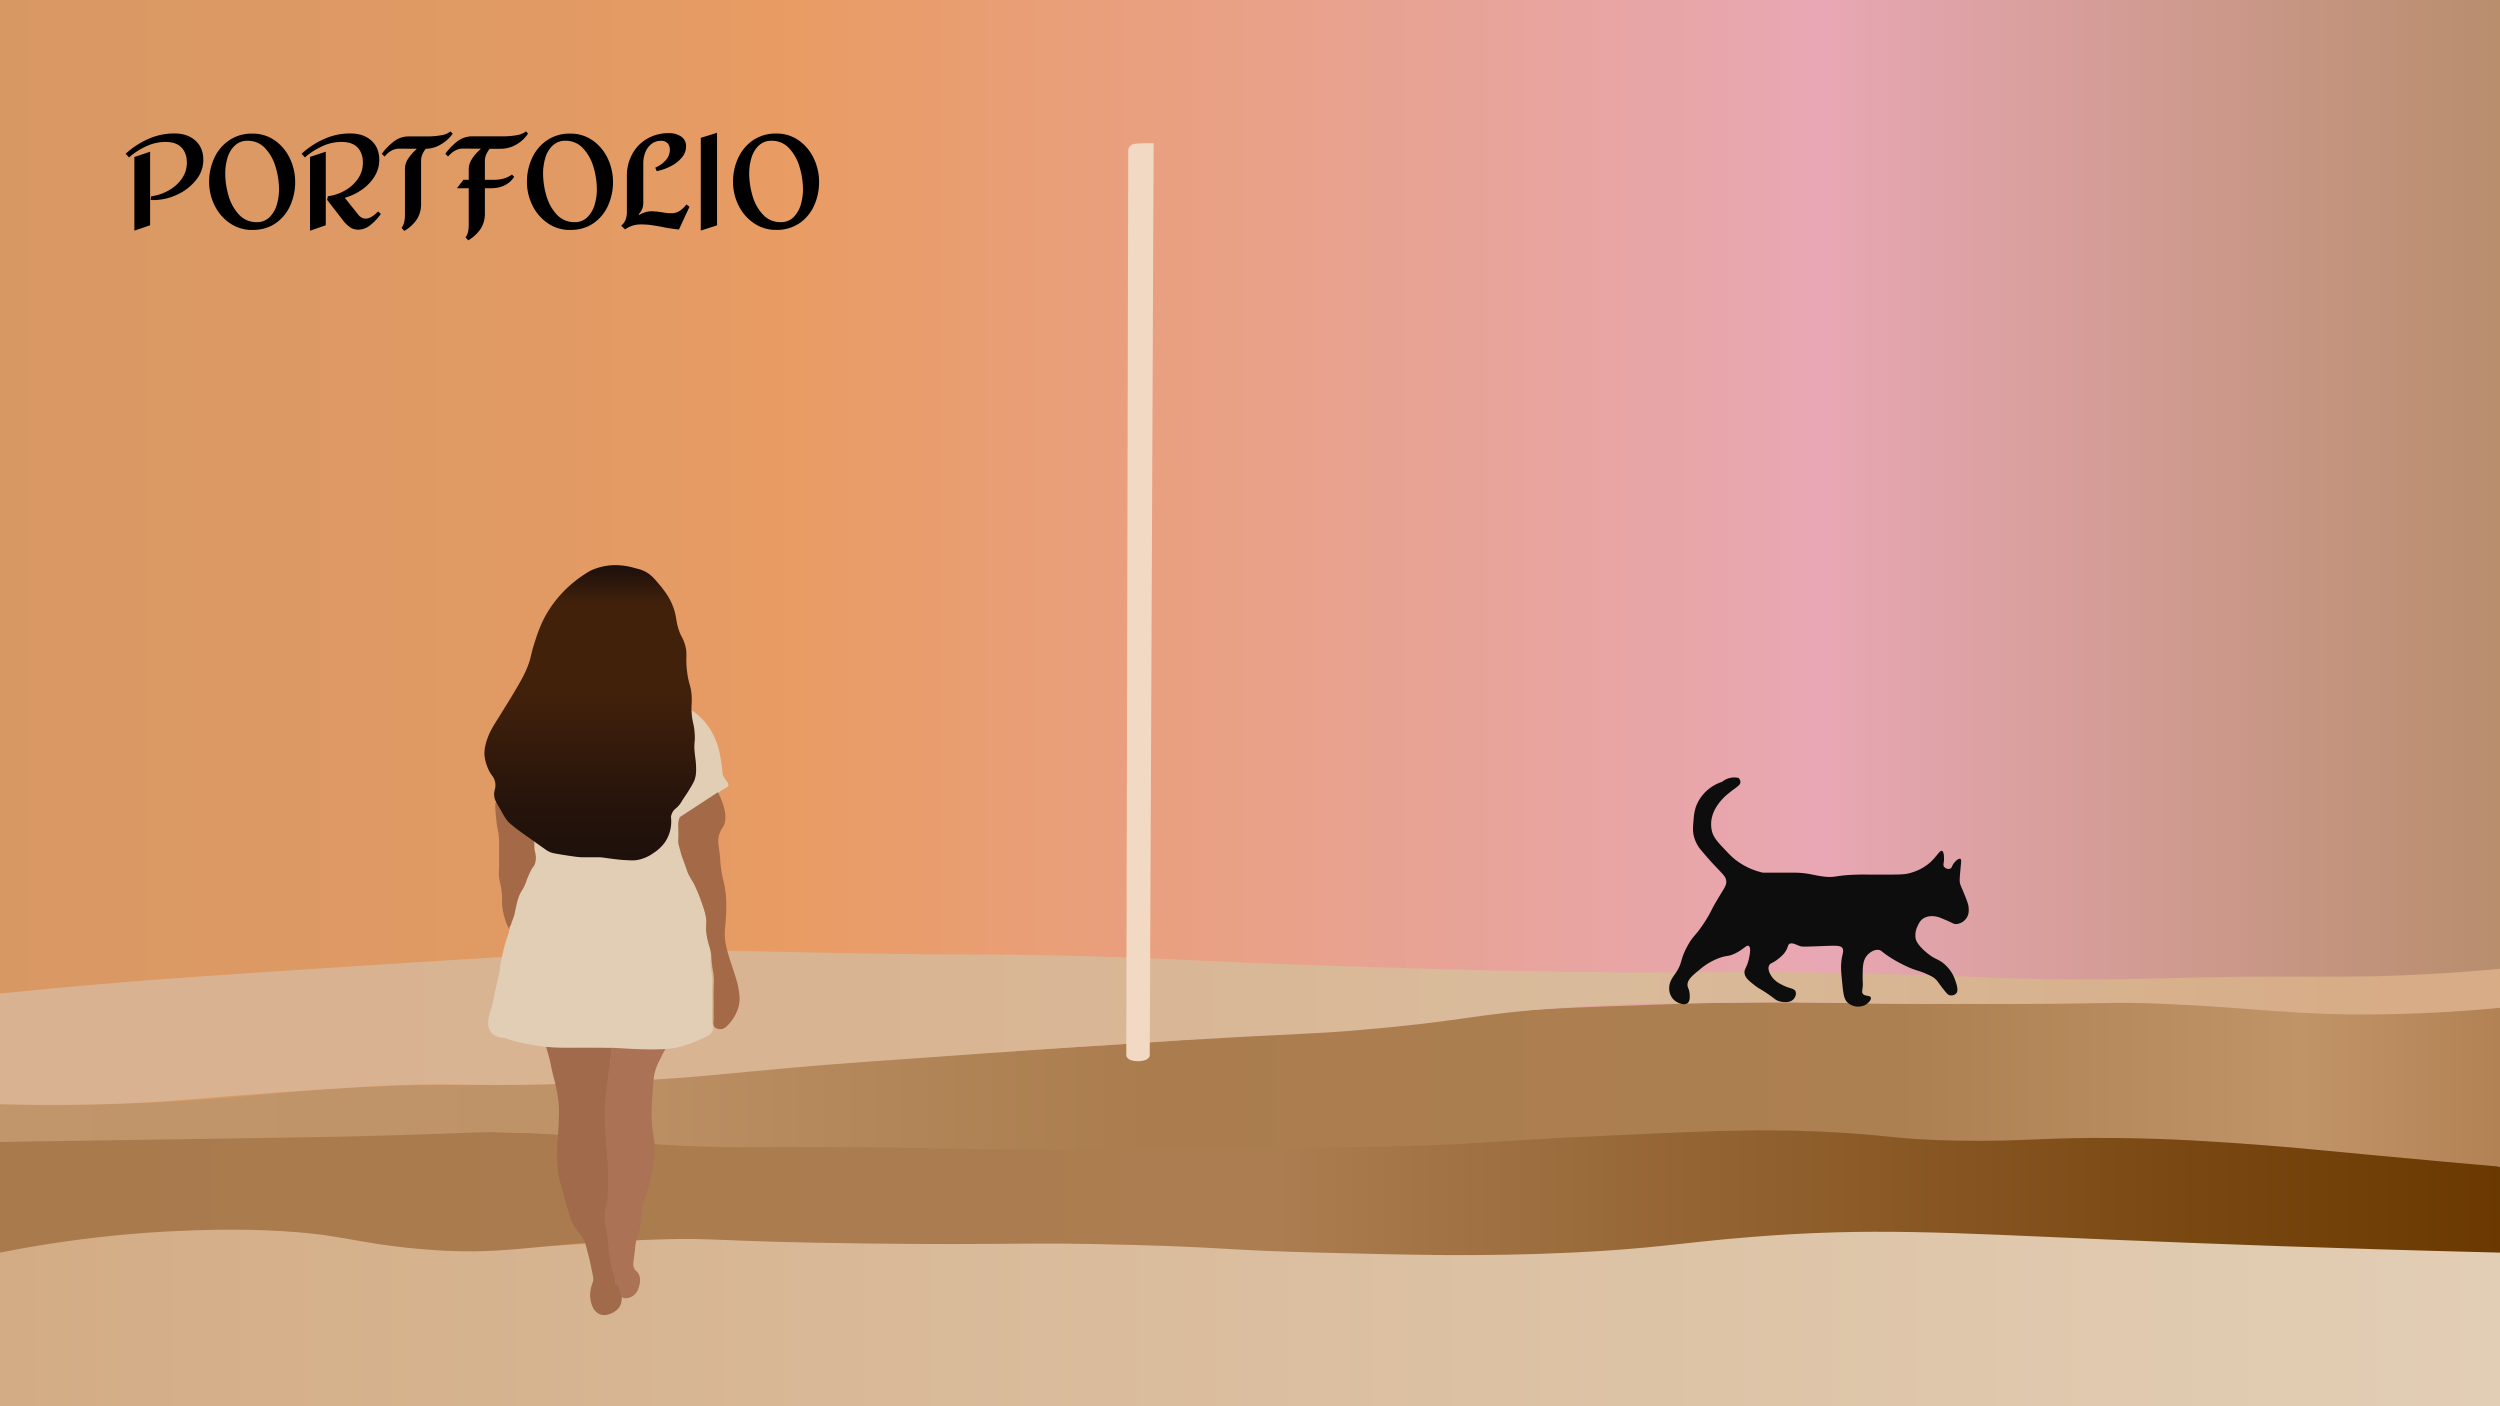 <svg xmlns="http://www.w3.org/2000/svg" xmlns:xlink="http://www.w3.org/1999/xlink" viewBox="0 0 1920 1080"><defs><style>.cls-1{fill:url(#linear-gradient);}.cls-2{fill:url(#linear-gradient-2);}.cls-3{fill:url(#linear-gradient-3);}.cls-4{fill:url(#linear-gradient-4);}.cls-5{fill:url(#linear-gradient-5);}.cls-6{fill:#0e0d0e;}.cls-7{fill:url(#linear-gradient-6);}.cls-8{fill:#a06a4b;}.cls-9{fill:#ab7255;}.cls-10{fill:#e2ceb5;}.cls-11{fill:#a46946;}.cls-12{fill:url(#linear-gradient-7);}</style><linearGradient id="linear-gradient" y1="540" x2="1920" y2="540" gradientUnits="userSpaceOnUse"><stop offset="0" stop-color="#d89864"/><stop offset="0.21" stop-color="#e19a64"/><stop offset="0.32" stop-color="#e99c64"/><stop offset="0.73" stop-color="#e8a7b4"/><stop offset="1" stop-color="#b88e6d"/></linearGradient><linearGradient id="linear-gradient-2" y1="1009.85" x2="1920" y2="1009.85" gradientUnits="userSpaceOnUse"><stop offset="0" stop-color="#d3ac85"/><stop offset="0.44" stop-color="#dabc9c"/><stop offset="1" stop-color="#e2ceb5"/></linearGradient><linearGradient id="linear-gradient-3" y1="914.45" x2="1920" y2="914.45" gradientUnits="userSpaceOnUse"><stop offset="0" stop-color="#a97a4c"/><stop offset="0.51" stop-color="#ab7d50"/><stop offset="0.83" stop-color="#7f4e19"/><stop offset="1" stop-color="#6a3800"/></linearGradient><linearGradient id="linear-gradient-4" y1="832.43" x2="1920" y2="832.43" gradientUnits="userSpaceOnUse"><stop offset="0" stop-color="#c1966a"/><stop offset="0.22" stop-color="#be9367"/><stop offset="0.46" stop-color="#aa7c4e"/><stop offset="0.76" stop-color="#ad8052"/><stop offset="0.92" stop-color="#c19468"/><stop offset="1" stop-color="#b28254"/></linearGradient><linearGradient id="linear-gradient-5" y1="788.98" x2="1920" y2="788.98" gradientUnits="userSpaceOnUse"><stop offset="0" stop-color="#d9b391"/><stop offset="0.34" stop-color="#d9b492"/><stop offset="0.63" stop-color="#d9bb9b"/><stop offset="0.96" stop-color="#d7ac86"/></linearGradient><linearGradient id="linear-gradient-6" x1="865" y1="462.46" x2="886" y2="462.46" gradientUnits="userSpaceOnUse"><stop offset="0.19" stop-color="#f2d9c4"/><stop offset="0.84" stop-color="#f2d9c4"/></linearGradient><linearGradient id="linear-gradient-7" x1="453.19" y1="660.78" x2="453.19" y2="434" gradientUnits="userSpaceOnUse"><stop offset="0" stop-color="#1e100b"/><stop offset="0.21" stop-color="#27140b"/><stop offset="0.55" stop-color="#41200b"/><stop offset="0.57" stop-color="#42210b"/><stop offset="0.87" stop-color="#42210b"/><stop offset="0.99" stop-color="#1e100b"/></linearGradient></defs><g id="Layer_8" data-name="Layer 8"><rect class="cls-1" width="1920" height="1080"/></g><g id="Layer_7" data-name="Layer 7"><path class="cls-2" d="M1920,1080H0V953c28.59-3.41,72.4-7.7,126-9,105-2.55,150.34,8.7,251,12,90,3,77.08-5.28,214-7,54-.68,56.38,1,276,7,139.26,3.83,158.68,3.84,181.5,3.5,83.21-1.25,131.21-4.81,203-9,83.36-4.86,236.08-13.49,416-10,65,1.26,151,4.44,252.5,12.5Z"/><path class="cls-3" d="M1920,962c-125.34-3.06-227.6-6.92-300-10-126.58-5.39-183.42-9.32-275-2-55.26,4.41-72.84,8.9-138,12-69.63,3.31-126.64,1.67-194,0-73.55-1.83-70.55-4-146-6-83.45-2.2-90.32.38-202-1-124.74-1.54-110.78-4.69-163-3-98.74,3.19-113.65,13.33-182,7-50.17-4.65-57.49-11.53-113-14-10-.45-57.08-2.32-120,4-35.12,3.53-64.72,8.56-87,13V877c29.65-1.71,65-3.5,105-5,56.38-2.12,99.23-2.81,112-3,33.64-.5,101.59-1.44,186,1,101,2.92,101.5,7.92,184,9,76,1,68.93-3.07,148-2,86.12,1.16,101.57,6,178,5,12.77-.17,47.18-1.78,116-5,87.1-4.07,107.65-5.39,169-8,66.32-2.82,100.09-4.22,130-4,58.12.43,66.37,3.64,129,6,64.74,2.44,89.42-2,195,0,90.48,1.7,150.33,8.23,166,10,42.2,4.77,77.21,10.5,102,15Z"/><path class="cls-4" d="M1920,896c-9.86-.86-25.63-2.25-45-4-89.94-8.12-105-10.24-143-13-30.39-2.2-62.31-4.52-105-5-58.47-.66-71,2.88-123,2s-52.19-4.61-107-7c-50.32-2.19-93.54-.13-180,4-73.45,3.51-74.57,5.08-131,7-14.09.48-35.5,1.11-130,2-77,.72-115.54,1.09-149,1-83.26-.21-79.87-1.7-173-2-67.42-.22-76.07.55-109-1-64.55-3-67.94-7.73-122-10-37.08-1.56-37,.59-143,3-12.5.28-50.5.86-126,2L0,877V848c29.32.77,75.32,1.17,132-2,52.59-2.94,74.63-6.72,127-10,64.86-4.06,95.42-2.29,148-3,73.58-1,101.57-5.66,226-16,172.43-14.32,151.07-7.93,321-22,145.82-12.07,180.28-18.42,277-22,62.68-2.32,109.39-4,172-3,26.24.44,49.87,1.27,91,1,44.8-.3,53.49-1.54,99-2,18.06-.18,58.32-.41,108,1,59.88,1.71,71.75,4,120,5,42.38.84,76.83-.1,99-1Z"/><path class="cls-5" d="M1920,774c-20.23,2-51.58,4.41-90,5-68.3,1-93.7-4.8-167-8-48.35-2.11-33.63.59-169,0-87.47-.38-93.92-1.48-153-1-64.7.53-97.94.85-142,4-69.22,4.94-72.26,10-154,17-41.4,3.54-37.34,2-138,8-58.59,3.51-102.56,6.6-151,10-78.08,5.48-117.13,8.22-148,11-50.38,4.53-72.61,7.37-120,10-40.83,2.27-73.14,2.87-81,3-46.3.79-50.9-.71-88,0-27.49.53-53.33,2.35-105,6-68.22,4.82-74.1,6.37-108,8-29.49,1.42-65.21,2.18-106,1V763c22.2-2.25,56.62-5.58,99-9,28.65-2.31,53.93-4.1,113-8,39.19-2.58,74.06-4.93,124-8,80.71-5,121.07-7.45,139-8,50.76-1.57,64.22.08,173,2,112.63,2,99,.23,172,2,82.5,2,89.22,4,211,8,42.08,1.39,89.1,2.94,149,4,111.9,2,115.52-.49,217,1,132.63,2,141.36,6.38,233,5,45.41-.68,66.78-2.12,124-2,30.82.07,55.79.55,93-1,31.13-1.3,56.51-3.42,73-5Z"/></g><g id="Layer_6" data-name="Layer 6"><path class="cls-6" d="M1353.91,670.21h15.63c7.35,0,8,0,9.38,0,10.34.24,14,2.11,21.88,3,9.32,1.09,8-1.08,26.57-1.52,5.28-.12,4.73.07,21.89,0,11.36,0,14.39-.14,18.75-1.52a37.93,37.93,0,0,0,14.07-7.59c5.39-4.73,7.61-9.75,9.38-9.11,1.52.55,1.55,4.84,1.56,6.07,0,3.38-1,4.64,0,6.08a4.3,4.3,0,0,0,4.69,1.52c1.53-.63,1.22-2.22,3.13-4.56,1.22-1.5,3.58-3.57,4.69-3s.57,2.47,0,9.11c-.42,4.88-.63,7.36-.35,9.1.31,1.92.65,2.12,3.3,8.65,3,7.32,3.19,8.68,3.3,9.58.31,2.65.62,5.94-1.56,9.11a10.48,10.48,0,0,1-7.82,4.56c-2,.09-2.49-.74-7.82-3-4.39-1.89-6.64-2.85-9.37-3a12.65,12.65,0,0,0-7.82,1.51c-2.69,1.67-3.77,4.12-4.69,6.08a15.75,15.75,0,0,0-1.56,9.11c.22,1.31,1,4.76,7.81,10.63,7.79,6.72,10,5,15.63,10.62,5.17,5.14,6.65,9.92,7.82,13.67,1.48,4.75.89,6.56,0,7.59a5.25,5.25,0,0,1-4.69,1.52c-1.53-.26-2.54-1.21-6.25-6.07-3.59-4.71-3.51-4.94-4.69-6.08-2.11-2-4.07-2.89-7.82-4.55-5.19-2.31-6.76-2.1-12.5-4.56-2.68-1.14-4.57-2.14-6.25-3a87.43,87.43,0,0,1-12.51-7.6c-2.89-2.16-3.23-2.78-4.69-3-3.47-.61-7.26,1.9-9.38,4.55-3,3.83-3.07,8.55-3.12,16.7,0,3.57.34,4.38,0,7.6-.27,2.51-.65,3.47,0,4.55,1.45,2.41,5.49,1.28,6.25,3s-1.82,4.66-4.69,6.07a12.36,12.36,0,0,1-12.5-1.52c-3.4-2.69-3.83-6.86-4.69-15.18-.95-9.13-1.5-14.36,0-21.26.52-2.43,1.17-4.45,0-6.07-1.36-1.89-5.1-1.79-12.51-1.52-17.56.64-18.26.76-20.32,0-2.81-1-5.83-2.84-7.81-1.52-.94.63-1,1.51-1.57,3-1.68,4.41-5.26,7.15-7.81,9.11-3.83,2.94-5.38,2.49-6.25,4.55-1.24,2.91.77,6.27,1.56,7.6,2.52,4.22,6.71,6.3,9.38,7.59,5.46,2.63,8.32,2.15,9.38,4.55.9,2.06-.22,4.64-1.57,6.08-3.43,3.67-10.11,1.75-10.94,1.51-2.89-.83-3.13-1.83-9.38-6.07-5.65-3.84-6.06-3.44-9.37-6.07-4.58-3.65-7.26-5.78-7.82-9.11s1.57-4.18,3.13-10.63c.43-1.8,2.27-9.43,0-10.63-1.77-.93-4.19,3-11,6.07-4.62,2.12-5.43,1.17-10.94,3a48.5,48.5,0,0,0-15.63,9.11c-5.44,4.42-9.69,7.87-9.38,12.15.15,2.07,1.25,2.7,1.57,6.07.2,2.14.55,6-1.57,7.59-2.59,2-8,0-10.94-3a12.32,12.32,0,0,1-3.12-9.11c.2-4.67,2.72-7.78,4.69-10.63,6-8.76,3.19-10,9.37-21.26,4.89-8.89,5.94-6.85,14.07-19.74,4.83-7.66,2.95-6,9.38-16.7,5-8.38,6.71-10.28,6.25-13.66s-2.63-4.91-9.38-12.15c-4.18-4.49-7.39-8.25-9.37-10.63a26.68,26.68,0,0,1-6.26-12.15c-.79-3.79-.49-7,0-12.14a37.38,37.38,0,0,1,1.57-9.11,30.56,30.56,0,0,1,6.25-10.63,32.73,32.73,0,0,1,14.07-9.11,14.65,14.65,0,0,1,6.25-3,14.83,14.83,0,0,1,6.25,0,4.68,4.68,0,0,1,1.56,3c.12,2.94-3.74,4.34-9.37,9.11a40.16,40.16,0,0,0-9.38,10.63,25.55,25.55,0,0,0-3.13,7.59,22.8,22.8,0,0,0,0,10.63c1.27,5,4.51,8.44,10.94,15.18a70.55,70.55,0,0,0,6.25,6.07A53.52,53.52,0,0,0,1353.91,670.21Z"/></g><g id="Layer_4" data-name="Layer 4"><path class="cls-7" d="M883,811a5.89,5.89,0,0,1-3,3,18.33,18.33,0,0,1-12,0,5.89,5.89,0,0,1-3-3l1.5-693.86c-.1-1.18-.15-4.47,3-6.08.7-.36,1.89-.8,7.5-1,3.74-.14,6.85-.08,9,0Z"/></g><g id="Layer_3" data-name="Layer 3"><path class="cls-8" d="M475.25,1004.39a14.54,14.54,0,0,1-5.64,4.25c-1.56.66-4.58,1.94-7.9,1.07-5.52-1.45-7.24-7.63-7.33-8a21.5,21.5,0,0,1-1.13-8.5,28.65,28.65,0,0,1,.56-3.72c.68-3.09,1.37-3.9,1.7-5.85s0-3.12-.57-5.85c-.76-3.54-1.37-7.11-2.25-10.63-2-7.76-2.94-11.64-3.39-12.75-2.68-6.73-5.25-7.4-9-13.82-1.71-2.89-3.23-8.17-6.21-18.61-3.29-11.52-4.95-17.41-5.64-23.38a111.63,111.63,0,0,1-.57-15.42c.11-7.87.75-9.07,1.13-19.13.31-8.08.46-12.12,0-17A113.25,113.25,0,0,0,425.61,829c-2.2-8.51-2.88-12.93-3.39-14.89-1.06-4.12-2.06-7.57-2.82-10.09,2.74.18,6.85.41,11.88.53,3.49.08,4,0,14,0h24.31c-.13,3.67-.41,9.21-1.13,15.94-.82,7.75-1.5,10.31-2.25,17a187.22,187.22,0,0,0-1.13,21.26c-.07,9.67.5,17.23,1.13,25.52,1,13.14,1.52,15.88,1.12,23.38-.21,4.17-.56,6.61-.56,11.17,0,.69,0,.68,0,1.06a38,38,0,0,1-1.13,7.44,55.8,55.8,0,0,0-1,5.9,22.69,22.69,0,0,0,1,10c.77,3.34.29,2.89,1.13,7.44.76,4.13,1.76,7.77,2.26,9.56s.88,3.33,1.53,5.91c.23.93.47,2.07.72,3.66a95.76,95.76,0,0,1,1.12,14c0,.39,0,.7,0,.88l1.13,1.07c.79.73.93.85,1.13,1.06a5.44,5.44,0,0,1,1.13,2.13c1.34,4.1,2.09,6.17,1.69,9C477.24,999.93,477,1002.18,475.25,1004.39Z"/><path class="cls-9" d="M490.48,989a11.84,11.84,0,0,1-2.25,4.25,9.82,9.82,0,0,1-4.52,3.19c-1,.33-3.85,1.26-5.64,0-1.27-.9-1.08-3.17-1.84-5.26,0-.06-.41-1.12-.41-1.12l-.25-.54c-.2-.45-.31-.68-.36-.77a5.22,5.22,0,0,0-.52-.82c-1.08-1.45-2-2-2.26-3.19,0-.09,0-.25-.08-.58-.26-2.32.07-3-.27-4.2a5.34,5.34,0,0,0-.78-1.59c-1.48-2.41-2.09-6.25-3.38-13.82-.95-5.57-.23-5.18-1.13-12.76-.75-6.31-1.93-8.62-2.26-14.88a34,34,0,0,1,0-6.38c.57-4.21,2.27-8.07,2.26-11.69,0-.24,0-2.13,0-2.13s0,.34,0,.34,0-6.1,0-8.85c.06-6.51.1-9.77,0-12.75-.14-4.45-.35-5.07-1.13-14.88-.62-7.81-.93-11.71-1.13-17-.33-8.94-.07-13.62,0-14.89.11-1.73.17-1.63,1.13-10.63,1-9.8.89-8.85,1.13-10.63,1-7.79,1.89-9.36,2.26-14.88a65.36,65.36,0,0,0,0-8.5h42.87c-1.14,2-2.73,4.91-4.51,8.5A71.54,71.54,0,0,0,504,820a40.77,40.77,0,0,0-2.25,11.7c-1.06,14.24-1.59,21.36-1.13,29.76.78,14.14,2.36,12.17,2.26,21.26-.13,11.83-2.88,21.81-4.52,27.64-2.78,9.89-4.9,12.8-5.64,21.26-.32,3.63-.18,6-1.13,10.63-1.12,5.48-2.23,6.63-3.38,12.76-.57,3-.06,1.47-1.13,9.57-.71,5.43-1.09,7.26,0,9.56s2.14,1.81,3.38,4.26C492.63,982.57,491.08,987.19,490.48,989Z"/><path class="cls-10" d="M543.51,795.5c-.79.42-1.83,1-3.07,1.57-.18.09-3,1.46-6,2.68A119.56,119.56,0,0,1,522.08,804c-11.83,3.25-36.41,1.55-45.14,1.06-28.93-1.62-48.18.82-65.44-2.13-11.27-1.92-15.79-3.19-15.79-3.19-5-1.4-7-2.33-9.55-2.83a20.06,20.06,0,0,1-2.86-.36,12,12,0,0,1-4.52-2.12,10.36,10.36,0,0,1-3.38-5.32c-1.91-6.23,2.41-14.71,3.38-20.19.84-4.75,2.22-11.66,4.52-20.2a144.58,144.58,0,0,1,3.38-19.14c.44-1.79.82-3.17,1.18-4.37,1.05-3.51,1.58-5.26,2.21-6.88a16.29,16.29,0,0,0,1.12-4.69v-3.19c0-6.52,4.52-17,4.52-17,2.4-5.86,3.22-5.2,4.51-9.57a51.51,51.51,0,0,1,3.39-9.57c.27-.53.56-1,1.12-2.12,1.58-3.11,1.47-3.44,2.26-4.25,1.16-1.2,2.06-1.17,2.26-2.13s-.42-1.38,0-2.13c.32-.58.79-.46,1.13-1.06s.09-1,0-2.13c-.06-.7,0-1.41,0-2.12v-7.44c-.2-4.08-1.7-6.09-1.13-6.38.88-.46,2.7,3.15,7.89,6.38a36.12,36.12,0,0,0,6.77,3.19,50.9,50.9,0,0,0,7.9,2.12c3.37.69,6,1,6.77,1.07,6.26.65,8.48-.11,14.67,0,2.11,0,5.17.37,11.28,1.06,14.35,1.6,13.23,2,16.57,2,3.52,0,11.67-.18,19.54-5.19a30.18,30.18,0,0,0,10.15-10.63,34.8,34.8,0,0,0,3.39-9.57c1.15-5.71.13-7.87,2.26-11.69,1-1.85,1.29-1.39,4.51-5.32a94.25,94.25,0,0,0,6.77-9.56c3.37-5.21,5.06-7.81,5.64-9.57,1.09-3.3.6-4.94,0-12.76-.82-10.67-.13-10.47-1.13-22.32-.48-5.74-.73-8.61-1.13-10.63-1-4.78-2-6.89-1.12-7.44,1.52-1,7.13,4.15,10.15,7.44a48.76,48.76,0,0,1,7.9,11.69,56.65,56.65,0,0,1,3.38,8.5A77.83,77.83,0,0,1,553.67,584c1.56,9.15.64,9.81,2.26,12.75,1.81,3.3,3.9,4.41,3.38,6.38-.45,1.73-2.34,2-5.64,4.25-3.6,2.46-2.87,3.19-6.77,6.38-2.2,1.8-1.87,1.12-10.15,6.38-3.68,2.33-4.33,2.84-6.77,4.25-4.71,2.71-4.76,2.25-5.65,3.19-1.11,1.17-1.28,2.11-2.25,12.76-.37,4.05-.55,6.13,0,8.5.2.87.42,1.45,1.13,4.25.48,1.92.68,2.83,1.12,4.26s.84,2.46,1.13,3.18c1.79,4.2,4.09,9.62,6.77,16,3.55,8.38,4.45,10.49,5.64,13.82,2.61,7.28,3.91,10.92,4.52,14.88,1.16,7.66-.58,8.55,1.12,16,1,4.11,1.84,5.34,2.26,9.57.39,3.88-.21,4.38,0,9.56.2,4.88.78,5.5,1.13,10.63.16,2.28.05,2.22,0,10.63,0,5,0,9.93,0,14.89,0,2.48-.23,5,0,7.44.38,4.05,1.21,6.17,0,8.5A7.78,7.78,0,0,1,543.51,795.5Z"/><path class="cls-11" d="M554.8,790.19a7.08,7.08,0,0,1-3.39,0,6,6,0,0,1-2.25-1.07c-1.59-1.35-1.29-3.76-1.13-6.37.17-2.84-.12-5.68,0-8.51.19-4.64-.1-3.42,0-11.69.1-8.79.43-9.77,0-13.82-.34-3.14-.55-2.72-1.13-7.44-.79-6.42-.36-6.87-1.13-10.63-.66-3.22-1-3.13-2.26-8.51a46.39,46.39,0,0,1-1.12-6.38,36.72,36.72,0,0,1,0-6.38c.34-5.67-1.47-10.67-4.52-19.13a106.94,106.94,0,0,0-4.51-10.63c-1.56-3.26-4-6.09-5.64-10.63,0-.1,0-.1-1.13-3.19-.24-.68-2-5.72-2.26-6.38s-.7-1.82-1.12-3.19-.5-1.88-1.13-4.25a42.78,42.78,0,0,1-1.13-4.25,23.45,23.45,0,0,1,0-4.25c.07-2.66,0-4.84,0-6.38-.06-3.41-.2-3.86,0-5.32a17.3,17.3,0,0,1,1.13-4.25l29.33-19.13c7.33,14.83,6.41,22.39,3.93,26.57a22,22,0,0,0-3.38,7.44c-.77,3.55-.17,5.88.58,11.7.84,6.49.37,5.68,1.13,11.69,1.28,10.1,2.43,10.88,3.38,18.07,1.42,10.66.5,21,0,26.58a49.73,49.73,0,0,0,0,12.75,73.85,73.85,0,0,0,2.26,9.57c1.21,4.31,1.88,6,3.39,10.63,2.6,8,3.9,12.06,4.51,16,.74,4.78,1.32,8.78,0,13.82a33.25,33.25,0,0,1-4.51,9.57,31.1,31.1,0,0,1-4.52,5.31A7.53,7.53,0,0,1,554.8,790.19Z"/><path class="cls-11" d="M394.58,704.08c-.67,2-1.11,2.84-1.6,4.24a18.65,18.65,0,0,1-.66,2.14c-.5.89-1.05,1.24-1.13,2.12,0,.56.12,1,0,1.07s-.46-.62-.52-.73a49.61,49.61,0,0,1-5.12-19.47c0-2.54.14-2.82,0-5.32a62.27,62.27,0,0,0-1.13-8.5c-.69-3.7-.85-3.3-1.12-5.32-.41-3-.15-4.56,0-8.5v-20.2c-.29-7.12-1.34-8-2.26-17,0-.15,0-.41-.08-.74-.35-3.57-1.13-11.73.08-12,.88-.21,1.84,4.07,5.64,9.56a49.47,49.47,0,0,0,9,9.57,78.21,78.21,0,0,0,13.54,9.57,6.6,6.6,0,0,1,1.13,3.19c.08,1.35,0,1.69,0,3.19,0,2.67.82,2.93,1.12,6.38a14.54,14.54,0,0,1,0,3.18,13.22,13.22,0,0,1-.75,3.13c-.69,1.83-1.44,2-2.63,4.32a77.94,77.94,0,0,0-3.39,7.44c-.74,2-.56,1.77-1.12,3.19-1.65,4.14-3,5.33-4.52,8.5a46.12,46.12,0,0,0-2.25,7.44C395.34,700.3,395.76,700.44,394.58,704.08Z"/><path class="cls-12" d="M515.31,627.54a28.37,28.37,0,0,1-4.52,19.13,31.92,31.92,0,0,1-9,8.51,30.36,30.36,0,0,1-12.41,5.31c-2.75.45-5.22.3-10.16,0-3.5-.21-6.48-.59-10.15-1.06-5.21-.67-6-.94-9-1.06-.59,0-2.65,0-6.77,0s-6.28,0-6.77,0c-2.39-.11-4.6-.43-9-1.06l-6.77-1.07c-4.58-.73-6.92-1.11-9-2.12a23,23,0,0,1-3.39-2.13c-2.31-1.62-5.38-3.77-9-6.38s-6.83-4.76-9-6.38c-8.49-6.23-10.18-8.14-11.28-9.56a78.31,78.31,0,0,1-4.52-7.45c-2.73-4.77-4.1-7.15-4.51-8.5-1.92-6.29,1.63-7.72,0-13.82-1.15-4.32-3.05-4-5.64-10.63a31.56,31.56,0,0,1-2.26-8.5c-.22-2.17-.38-6.5,2.26-13.82,1.88-5.24,3.93-8.5,7.9-14.89,6.66-10.72,10-16.08,12.41-20.19,5.16-8.76,7.73-13.14,10.15-19.14,3.24-8,2.53-9.5,5.65-19.13,2.46-7.62,5.17-16,11.28-25.52a90.65,90.65,0,0,1,19.18-21.26,94.68,94.68,0,0,1,12.41-8.5,46,46,0,0,1,16.93-4.25,52.49,52.49,0,0,1,16.92,2.12c4,1,6.26,1.61,9,3.19,3.93,2.25,6.31,5,10.15,9.57a87.78,87.78,0,0,1,5.64,7.44,47.1,47.1,0,0,1,5.64,11.69c1.85,5.8,1.36,8.37,3.39,14.89,1.8,5.78,2.82,5.79,4.51,10.63,3,8.66.46,10.65,2.26,23.38,1.36,9.6,3,9.81,3.38,18.08.26,5.62-.46,6.53,0,12.75.56,7.43,1.7,7.74,2.26,14.88.59,7.58-.7,7.13,0,14.89.43,4.8,1.12,7.1,1.13,12.75a24.67,24.67,0,0,1-1.13,8.51,41.78,41.78,0,0,1-3.38,6.38c-3.41,5.84-3.67,5.45-6.77,10.63A20.08,20.08,0,0,1,521,619c-1.5,1.69-2.36,2-3.39,3.18A9.78,9.78,0,0,0,515.31,627.54Z"/></g><g id="Layer_10" data-name="Layer 10"><path d="M150,107.91q6.15,5.46,6.15,15a24.11,24.11,0,0,1-5.6,15.35A39.23,39.23,0,0,1,136,149.51a43.1,43.1,0,0,1-18.35,4.15,17.47,17.47,0,0,1-2-.1l.5-2.8a37.23,37.23,0,0,0,13.1-4.35,30.09,30.09,0,0,0,10.25-9,21.06,21.06,0,0,0,4-12.55q0-7.29-4.15-11.6T126.79,109a34.92,34.92,0,0,0-14.35,3.3,52.66,52.66,0,0,0-13.35,8.6l-2.6-2.8a64.19,64.19,0,0,1,17.1-11.25,48.63,48.63,0,0,1,20.3-4.35Q143.9,102.46,150,107.91ZM115.29,173l-12.1,4.1v-56.5l12.1-4.1Z"/><path d="M211.09,107.86a35,35,0,0,1,11.55,13.85,41.45,41.45,0,0,1,4.05,18,43.61,43.61,0,0,1-3.8,18.15,32.19,32.19,0,0,1-11.25,13.6q-7.44,5.16-17.85,5.15a29.64,29.64,0,0,1-17.4-5.3,35.19,35.19,0,0,1-11.7-13.8,40.5,40.5,0,0,1-4.1-17.8,43.15,43.15,0,0,1,3.9-18.2,33.23,33.23,0,0,1,11.4-13.7,30.68,30.68,0,0,1,17.9-5.2A29.23,29.23,0,0,1,211.09,107.86Zm-30.85,4a21.6,21.6,0,0,0-5.55,9.45,40.84,40.84,0,0,0-1.7,11.7,61,61,0,0,0,2.55,17.35,35.24,35.24,0,0,0,8,14.45,18.07,18.07,0,0,0,13.75,5.8,13.18,13.18,0,0,0,9.75-3.85,22.06,22.06,0,0,0,5.55-9.6,40.6,40.6,0,0,0,1.7-11.65,60.11,60.11,0,0,0-2.55-17.05,35.65,35.65,0,0,0-8-14.5,17.87,17.87,0,0,0-13.65-5.85A13.54,13.54,0,0,0,180.24,111.91Z"/><path d="M285.14,107.91q6.15,5.46,6.15,15a23.57,23.57,0,0,1-3.55,12.45,34,34,0,0,1-9.6,10.15,43.58,43.58,0,0,1-13.35,6.4l10.5,13.1a7.1,7.1,0,0,0,5.6,2.9q4,0,9.5-5.5l2.1,1.9a40,40,0,0,1-8.1,8.6,15,15,0,0,1-9.3,3.5,11.24,11.24,0,0,1-6-1.7,25.35,25.35,0,0,1-6.15-6.1l-11.7-15.1.6-2.8a35.84,35.84,0,0,0,13-4.35,29.52,29.52,0,0,0,10-9,21.46,21.46,0,0,0,3.85-12.55q0-7.29-4.15-11.6T261.89,109a34.92,34.92,0,0,0-14.35,3.3,52.66,52.66,0,0,0-13.35,8.6l-2.6-2.8a64.19,64.19,0,0,1,17.1-11.25,48.63,48.63,0,0,1,20.3-4.35Q279,102.46,285.14,107.91ZM250.19,173l-12.1,4.2v-56.7l12.1-4Z"/><path d="M347.69,102.66a28.28,28.28,0,0,1-9.2,8.3,22.73,22.73,0,0,1-11.5,3.3,18.42,18.42,0,0,0-2.75,4.6,14.05,14.05,0,0,0-.85,5.1v32.3a21.92,21.92,0,0,1-3.15,12.1,30.19,30.19,0,0,1-9.75,9l-2.1-2.4q2.6-3.3,2.6-9.7v-35.5a14.51,14.51,0,0,1,2.65-8.15,37.75,37.75,0,0,1,6.55-7.35l-13.3-.1a12.92,12.92,0,0,0-6.2,1.5,17.86,17.86,0,0,0-5.3,4.6l-2.2-2.1a47.56,47.56,0,0,1,9.65-9.8,18.65,18.65,0,0,1,11.25-3.6h14.8a56.28,56.28,0,0,0,9.7-.85,14.79,14.79,0,0,0,7.4-3Z"/><path d="M373.29,118.91a13.05,13.05,0,0,0-.9,5v14.2h6.7q8.7,0,14.1-4.1l1.7,1.8q-5.7,8.8-18.4,8.8h-4.1v19a21.79,21.79,0,0,1-3.15,12,30.17,30.17,0,0,1-9.65,9l-2.1-2.4q2.5-2.7,2.5-9.7v-27.9h-9.1l5-6.5H360v-8.4q0-7.2,9.4-15.5l-13.7-.1q-6.39,0-11.6,6.1l-2.1-2.1a45.59,45.59,0,0,1,9.55-9.8,18.81,18.81,0,0,1,11.35-3.6h23.9a56.28,56.28,0,0,0,9.7-.85,15.47,15.47,0,0,0,7.5-3l1.5,1.8a26.41,26.41,0,0,1-8.8,8.25,23.44,23.44,0,0,1-12.3,3.35h-8.3A22.2,22.2,0,0,0,373.29,118.91Z"/><path d="M455.19,107.86a35,35,0,0,1,11.55,13.85,41.45,41.45,0,0,1,4.05,18,43.61,43.61,0,0,1-3.8,18.15,32.19,32.19,0,0,1-11.25,13.6q-7.44,5.16-17.85,5.15a29.64,29.64,0,0,1-17.4-5.3,35.19,35.19,0,0,1-11.7-13.8,40.5,40.5,0,0,1-4.1-17.8,43.15,43.15,0,0,1,3.9-18.2,33.23,33.23,0,0,1,11.4-13.7,30.68,30.68,0,0,1,17.9-5.2A29.23,29.23,0,0,1,455.19,107.86Zm-30.85,4a21.6,21.6,0,0,0-5.55,9.45,40.84,40.84,0,0,0-1.7,11.7,61,61,0,0,0,2.55,17.35,35.24,35.24,0,0,0,8,14.45,18.07,18.07,0,0,0,13.75,5.8,13.18,13.18,0,0,0,9.75-3.85,22.06,22.06,0,0,0,5.55-9.6,40.6,40.6,0,0,0,1.7-11.65,60.11,60.11,0,0,0-2.55-17.05,35.65,35.65,0,0,0-8-14.5,17.87,17.87,0,0,0-13.65-5.85A13.54,13.54,0,0,0,424.34,111.91Z"/><path d="M523.14,104.86a8.67,8.67,0,0,1,3.75,7.6,13,13,0,0,1-3,8.25,26,26,0,0,1-8.2,6.65,41,41,0,0,1-11.35,4.1l-1.1-2.7a23,23,0,0,0,8.3-6,11.88,11.88,0,0,0,2.9-7.8,6.92,6.92,0,0,0-1.75-4.95,6.48,6.48,0,0,0-4.95-1.85,11.58,11.58,0,0,0-7.6,2.55,15.33,15.33,0,0,0-4.6,6.5,22.8,22.8,0,0,0-1.5,8.15v30.2a12.8,12.8,0,0,1-.85,4.95,14.41,14.41,0,0,1-2.75,4.15l.6.4a17.76,17.76,0,0,1,9.5-2.8,47.43,47.43,0,0,1,7.9.8l2.85.4a32.28,32.28,0,0,0,4.45.3,11.13,11.13,0,0,0,6.25-1.8,21.28,21.28,0,0,0,5.15-4.9l2.4,1.7-8.1,17.5a110.39,110.39,0,0,1-13-2c-3.2-.6-6-1.06-8.4-1.4a57.37,57.37,0,0,0-7.8-.5,21,21,0,0,0-12.2,3.8l-3-2.8a11.22,11.22,0,0,0,3.35-4.45,17.68,17.68,0,0,0,1.05-6.65v-27.1a34.58,34.58,0,0,1,4.05-16.7,30.2,30.2,0,0,1,11.4-11.85,32.46,32.46,0,0,1,16.85-4.35A16.23,16.23,0,0,1,523.14,104.86Z"/><path d="M550.69,173.06l-12.5,4v-71.2l12.5-3.9Z"/><path d="M613.49,107.86A35,35,0,0,1,625,121.71a41.45,41.45,0,0,1,4.05,18,43.77,43.77,0,0,1-3.8,18.15A32.19,32.19,0,0,1,614,171.41a30.58,30.58,0,0,1-17.85,5.15,29.64,29.64,0,0,1-17.4-5.3,35,35,0,0,1-11.7-13.8,40.5,40.5,0,0,1-4.1-17.8,43.15,43.15,0,0,1,3.9-18.2,33.23,33.23,0,0,1,11.4-13.7,30.68,30.68,0,0,1,17.9-5.2A29.25,29.25,0,0,1,613.49,107.86Zm-30.85,4a21.41,21.41,0,0,0-5.55,9.45,40.84,40.84,0,0,0-1.7,11.7,61,61,0,0,0,2.55,17.35,35.24,35.24,0,0,0,8,14.45,18.05,18.05,0,0,0,13.75,5.8,13.21,13.21,0,0,0,9.75-3.85,22.06,22.06,0,0,0,5.55-9.6,41,41,0,0,0,1.7-11.65,60.11,60.11,0,0,0-2.55-17.05,35.77,35.77,0,0,0-8-14.5,17.87,17.87,0,0,0-13.65-5.85A13.54,13.54,0,0,0,582.64,111.91Z"/></g></svg>